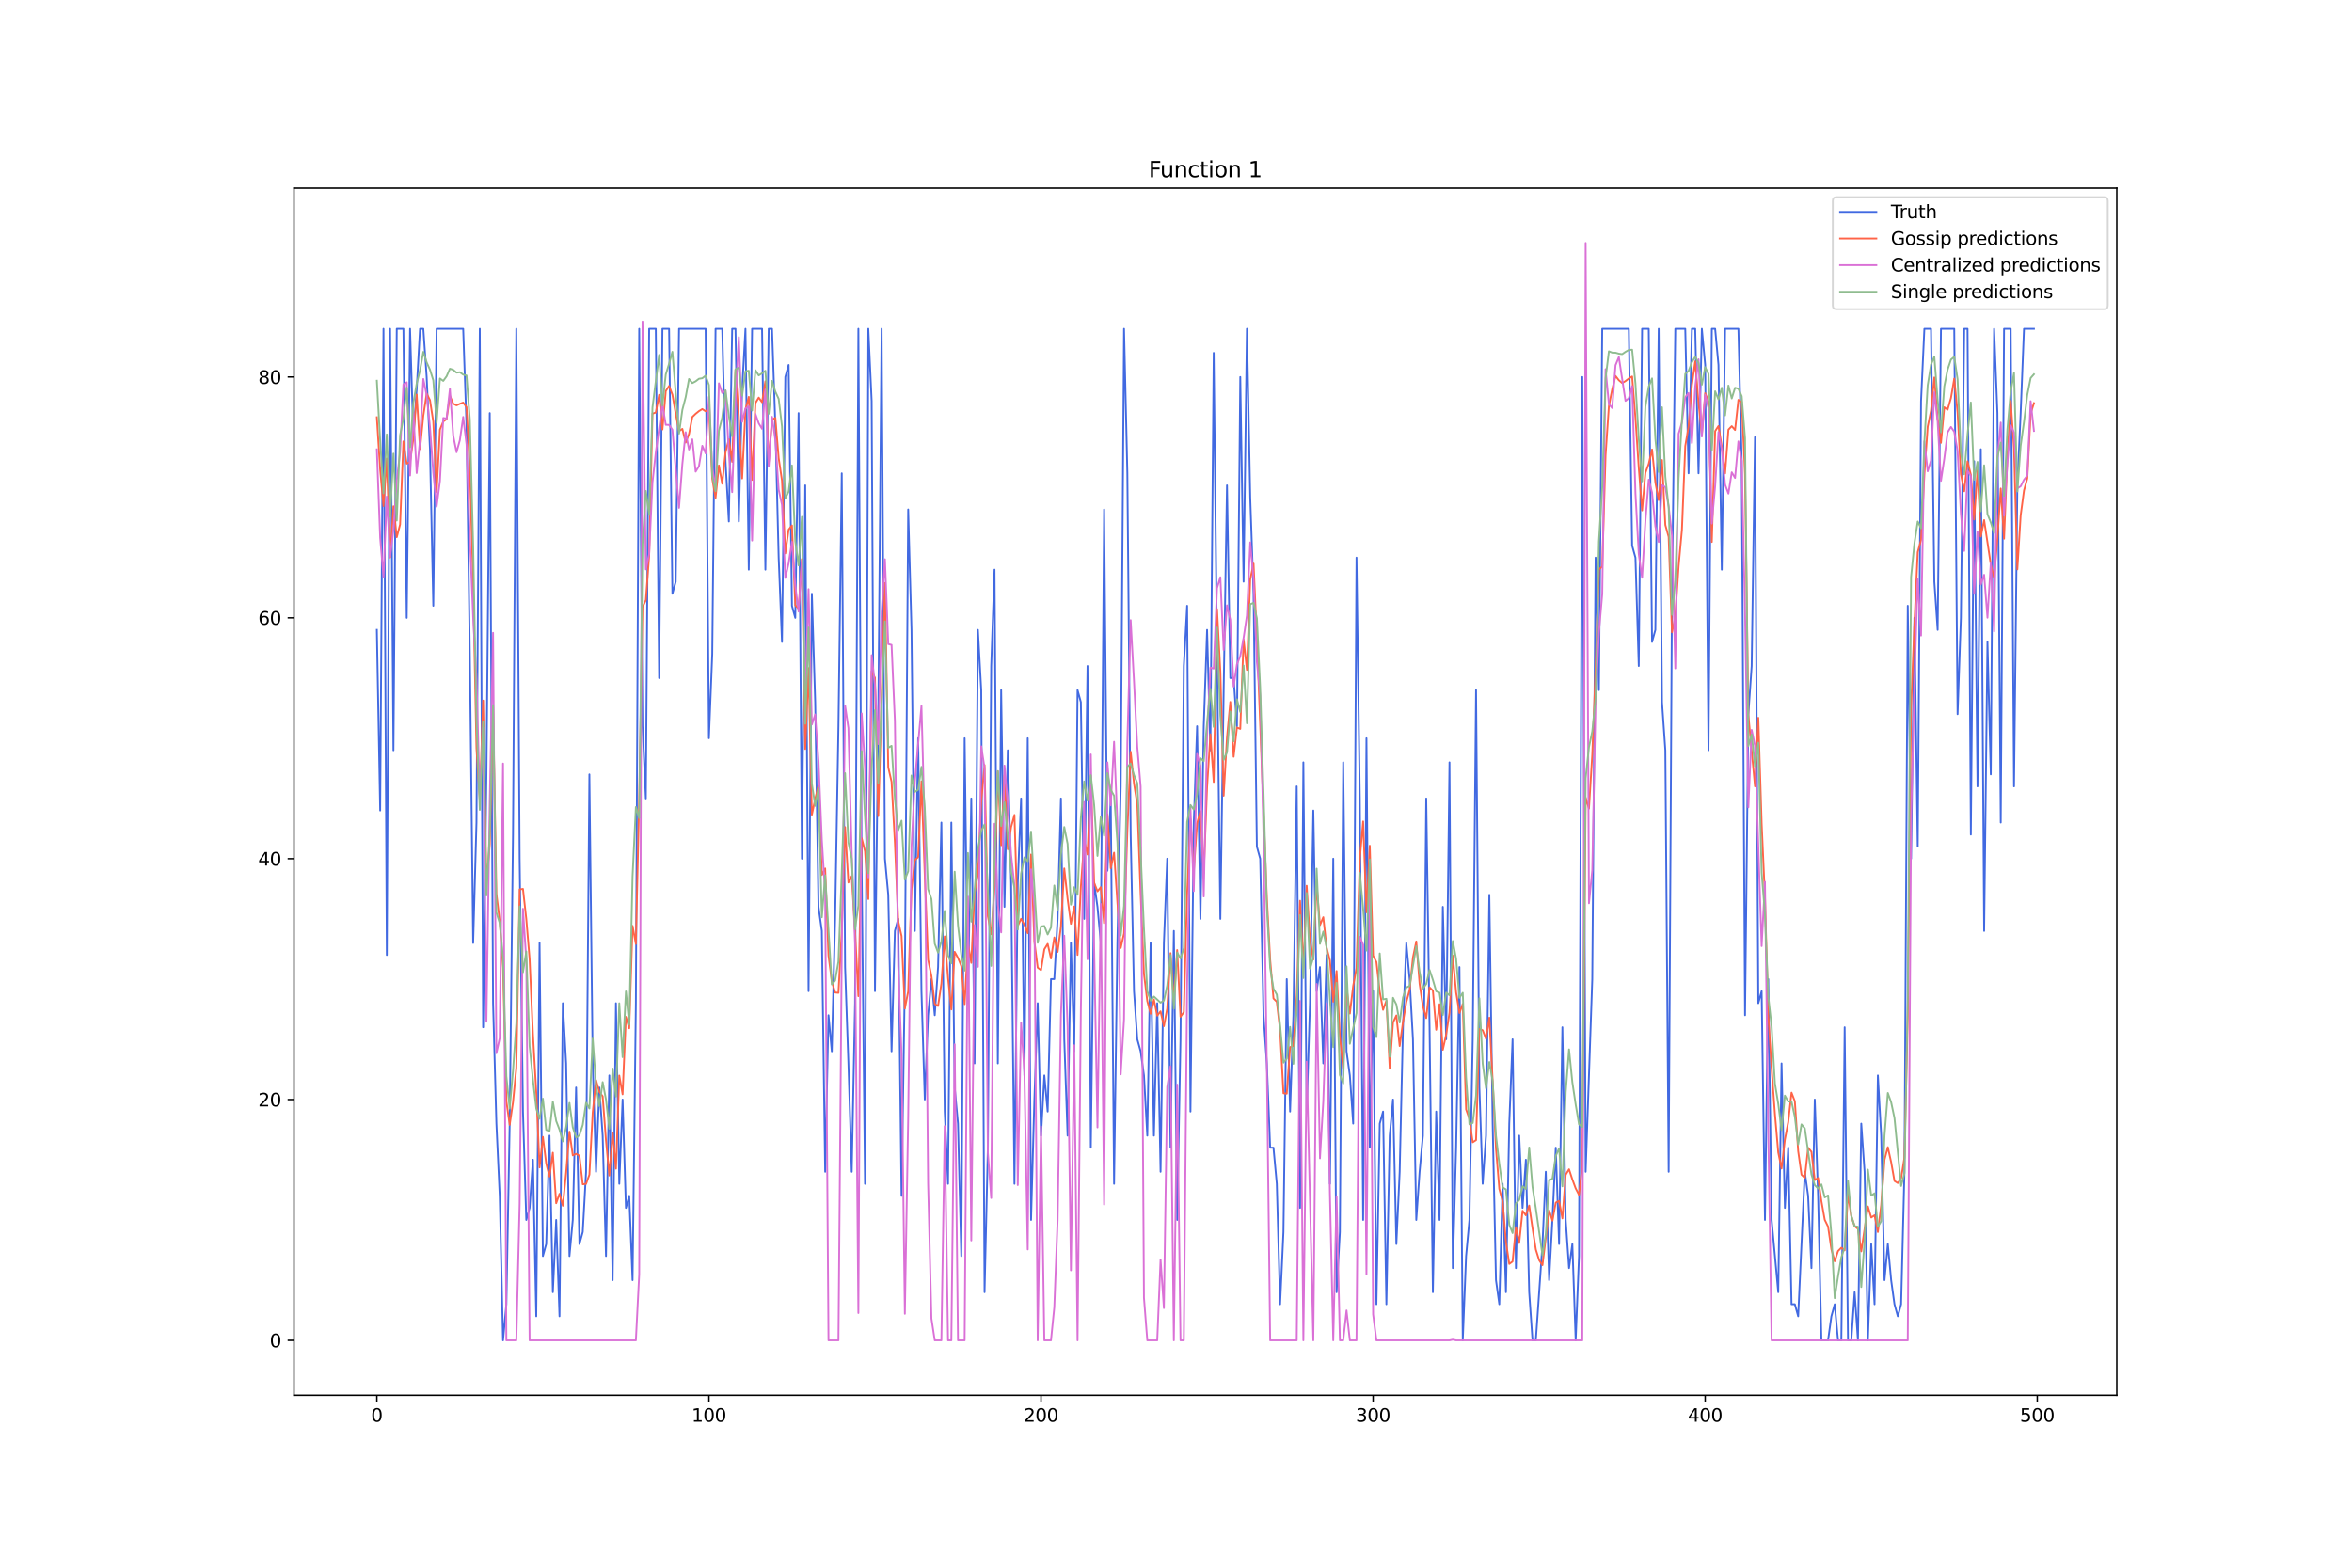 <?xml version="1.0" encoding="utf-8" standalone="no"?>
<!DOCTYPE svg PUBLIC "-//W3C//DTD SVG 1.1//EN"
  "http://www.w3.org/Graphics/SVG/1.1/DTD/svg11.dtd">
<svg xmlns:xlink="http://www.w3.org/1999/xlink" width="1296pt" height="864pt" viewBox="0 0 1296 864" xmlns="http://www.w3.org/2000/svg" version="1.1">
 <defs>
  <style type="text/css">*{stroke-linejoin: round; stroke-linecap: butt}</style>
 </defs>
 <g id="figure_1">
  <g id="patch_1">
   <path d="M 0 864 
L 1296 864 
L 1296 0 
L 0 0 
z
" style="fill: #ffffff"/>
  </g>
  <g id="axes_1">
   <g id="patch_2">
    <path d="M 162 768.96 
L 1166.4 768.96 
L 1166.4 103.68 
L 162 103.68 
z
" style="fill: #ffffff"/>
   </g>
   <g id="matplotlib.axis_1">
    <g id="xtick_1">
     <g id="line2d_1">
      <defs>
       <path id="mba3525b296" d="M 0 0 
L 0 3.5 
" style="stroke: #000000; stroke-width: 0.8"/>
      </defs>
      <g>
       <use xlink:href="#mba3525b296" x="207.655" y="768.96" style="stroke: #000000; stroke-width: 0.8"/>
      </g>
     </g>
     <g id="text_1">
      <!-- 0 -->
      <g transform="translate(204.473 783.558) scale(0.1 -0.1)">
       <defs>
        <path id="DejaVuSans-30" d="M 2034 4250 
Q 1547 4250 1301 3770 
Q 1056 3291 1056 2328 
Q 1056 1369 1301 889 
Q 1547 409 2034 409 
Q 2525 409 2770 889 
Q 3016 1369 3016 2328 
Q 3016 3291 2770 3770 
Q 2525 4250 2034 4250 
z
M 2034 4750 
Q 2819 4750 3233 4129 
Q 3647 3509 3647 2328 
Q 3647 1150 3233 529 
Q 2819 -91 2034 -91 
Q 1250 -91 836 529 
Q 422 1150 422 2328 
Q 422 3509 836 4129 
Q 1250 4750 2034 4750 
z
" transform="scale(0.016)"/>
       </defs>
       <use xlink:href="#DejaVuSans-30"/>
      </g>
     </g>
    </g>
    <g id="xtick_2">
     <g id="line2d_2">
      <g>
       <use xlink:href="#mba3525b296" x="390.639" y="768.96" style="stroke: #000000; stroke-width: 0.8"/>
      </g>
     </g>
     <g id="text_2">
      <!-- 100 -->
      <g transform="translate(381.095 783.558) scale(0.1 -0.1)">
       <defs>
        <path id="DejaVuSans-31" d="M 794 531 
L 1825 531 
L 1825 4091 
L 703 3866 
L 703 4441 
L 1819 4666 
L 2450 4666 
L 2450 531 
L 3481 531 
L 3481 0 
L 794 0 
L 794 531 
z
" transform="scale(0.016)"/>
       </defs>
       <use xlink:href="#DejaVuSans-31"/>
       <use xlink:href="#DejaVuSans-30" x="63.623"/>
       <use xlink:href="#DejaVuSans-30" x="127.246"/>
      </g>
     </g>
    </g>
    <g id="xtick_3">
     <g id="line2d_3">
      <g>
       <use xlink:href="#mba3525b296" x="573.623" y="768.96" style="stroke: #000000; stroke-width: 0.8"/>
      </g>
     </g>
     <g id="text_3">
      <!-- 200 -->
      <g transform="translate(564.079 783.558) scale(0.1 -0.1)">
       <defs>
        <path id="DejaVuSans-32" d="M 1228 531 
L 3431 531 
L 3431 0 
L 469 0 
L 469 531 
Q 828 903 1448 1529 
Q 2069 2156 2228 2338 
Q 2531 2678 2651 2914 
Q 2772 3150 2772 3378 
Q 2772 3750 2511 3984 
Q 2250 4219 1831 4219 
Q 1534 4219 1204 4116 
Q 875 4013 500 3803 
L 500 4441 
Q 881 4594 1212 4672 
Q 1544 4750 1819 4750 
Q 2544 4750 2975 4387 
Q 3406 4025 3406 3419 
Q 3406 3131 3298 2873 
Q 3191 2616 2906 2266 
Q 2828 2175 2409 1742 
Q 1991 1309 1228 531 
z
" transform="scale(0.016)"/>
       </defs>
       <use xlink:href="#DejaVuSans-32"/>
       <use xlink:href="#DejaVuSans-30" x="63.623"/>
       <use xlink:href="#DejaVuSans-30" x="127.246"/>
      </g>
     </g>
    </g>
    <g id="xtick_4">
     <g id="line2d_4">
      <g>
       <use xlink:href="#mba3525b296" x="756.607" y="768.96" style="stroke: #000000; stroke-width: 0.8"/>
      </g>
     </g>
     <g id="text_4">
      <!-- 300 -->
      <g transform="translate(747.063 783.558) scale(0.1 -0.1)">
       <defs>
        <path id="DejaVuSans-33" d="M 2597 2516 
Q 3050 2419 3304 2112 
Q 3559 1806 3559 1356 
Q 3559 666 3084 287 
Q 2609 -91 1734 -91 
Q 1441 -91 1130 -33 
Q 819 25 488 141 
L 488 750 
Q 750 597 1062 519 
Q 1375 441 1716 441 
Q 2309 441 2620 675 
Q 2931 909 2931 1356 
Q 2931 1769 2642 2001 
Q 2353 2234 1838 2234 
L 1294 2234 
L 1294 2753 
L 1863 2753 
Q 2328 2753 2575 2939 
Q 2822 3125 2822 3475 
Q 2822 3834 2567 4026 
Q 2313 4219 1838 4219 
Q 1578 4219 1281 4162 
Q 984 4106 628 3988 
L 628 4550 
Q 988 4650 1302 4700 
Q 1616 4750 1894 4750 
Q 2613 4750 3031 4423 
Q 3450 4097 3450 3541 
Q 3450 3153 3228 2886 
Q 3006 2619 2597 2516 
z
" transform="scale(0.016)"/>
       </defs>
       <use xlink:href="#DejaVuSans-33"/>
       <use xlink:href="#DejaVuSans-30" x="63.623"/>
       <use xlink:href="#DejaVuSans-30" x="127.246"/>
      </g>
     </g>
    </g>
    <g id="xtick_5">
     <g id="line2d_5">
      <g>
       <use xlink:href="#mba3525b296" x="939.591" y="768.96" style="stroke: #000000; stroke-width: 0.8"/>
      </g>
     </g>
     <g id="text_5">
      <!-- 400 -->
      <g transform="translate(930.047 783.558) scale(0.1 -0.1)">
       <defs>
        <path id="DejaVuSans-34" d="M 2419 4116 
L 825 1625 
L 2419 1625 
L 2419 4116 
z
M 2253 4666 
L 3047 4666 
L 3047 1625 
L 3713 1625 
L 3713 1100 
L 3047 1100 
L 3047 0 
L 2419 0 
L 2419 1100 
L 313 1100 
L 313 1709 
L 2253 4666 
z
" transform="scale(0.016)"/>
       </defs>
       <use xlink:href="#DejaVuSans-34"/>
       <use xlink:href="#DejaVuSans-30" x="63.623"/>
       <use xlink:href="#DejaVuSans-30" x="127.246"/>
      </g>
     </g>
    </g>
    <g id="xtick_6">
     <g id="line2d_6">
      <g>
       <use xlink:href="#mba3525b296" x="1122.575" y="768.96" style="stroke: #000000; stroke-width: 0.8"/>
      </g>
     </g>
     <g id="text_6">
      <!-- 500 -->
      <g transform="translate(1113.032 783.558) scale(0.1 -0.1)">
       <defs>
        <path id="DejaVuSans-35" d="M 691 4666 
L 3169 4666 
L 3169 4134 
L 1269 4134 
L 1269 2991 
Q 1406 3038 1543 3061 
Q 1681 3084 1819 3084 
Q 2600 3084 3056 2656 
Q 3513 2228 3513 1497 
Q 3513 744 3044 326 
Q 2575 -91 1722 -91 
Q 1428 -91 1123 -41 
Q 819 9 494 109 
L 494 744 
Q 775 591 1075 516 
Q 1375 441 1709 441 
Q 2250 441 2565 725 
Q 2881 1009 2881 1497 
Q 2881 1984 2565 2268 
Q 2250 2553 1709 2553 
Q 1456 2553 1204 2497 
Q 953 2441 691 2322 
L 691 4666 
z
" transform="scale(0.016)"/>
       </defs>
       <use xlink:href="#DejaVuSans-35"/>
       <use xlink:href="#DejaVuSans-30" x="63.623"/>
       <use xlink:href="#DejaVuSans-30" x="127.246"/>
      </g>
     </g>
    </g>
   </g>
   <g id="matplotlib.axis_2">
    <g id="ytick_1">
     <g id="line2d_7">
      <defs>
       <path id="m9b03141120" d="M 0 0 
L -3.5 0 
" style="stroke: #000000; stroke-width: 0.8"/>
      </defs>
      <g>
       <use xlink:href="#m9b03141120" x="162" y="738.72" style="stroke: #000000; stroke-width: 0.8"/>
      </g>
     </g>
     <g id="text_7">
      <!-- 0 -->
      <g transform="translate(148.637 742.519) scale(0.1 -0.1)">
       <use xlink:href="#DejaVuSans-30"/>
      </g>
     </g>
    </g>
    <g id="ytick_2">
     <g id="line2d_8">
      <g>
       <use xlink:href="#m9b03141120" x="162" y="605.982" style="stroke: #000000; stroke-width: 0.8"/>
      </g>
     </g>
     <g id="text_8">
      <!-- 20 -->
      <g transform="translate(142.275 609.781) scale(0.1 -0.1)">
       <use xlink:href="#DejaVuSans-32"/>
       <use xlink:href="#DejaVuSans-30" x="63.623"/>
      </g>
     </g>
    </g>
    <g id="ytick_3">
     <g id="line2d_9">
      <g>
       <use xlink:href="#m9b03141120" x="162" y="473.244" style="stroke: #000000; stroke-width: 0.8"/>
      </g>
     </g>
     <g id="text_9">
      <!-- 40 -->
      <g transform="translate(142.275 477.043) scale(0.1 -0.1)">
       <use xlink:href="#DejaVuSans-34"/>
       <use xlink:href="#DejaVuSans-30" x="63.623"/>
      </g>
     </g>
    </g>
    <g id="ytick_4">
     <g id="line2d_10">
      <g>
       <use xlink:href="#m9b03141120" x="162" y="340.506" style="stroke: #000000; stroke-width: 0.8"/>
      </g>
     </g>
     <g id="text_10">
      <!-- 60 -->
      <g transform="translate(142.275 344.305) scale(0.1 -0.1)">
       <defs>
        <path id="DejaVuSans-36" d="M 2113 2584 
Q 1688 2584 1439 2293 
Q 1191 2003 1191 1497 
Q 1191 994 1439 701 
Q 1688 409 2113 409 
Q 2538 409 2786 701 
Q 3034 994 3034 1497 
Q 3034 2003 2786 2293 
Q 2538 2584 2113 2584 
z
M 3366 4563 
L 3366 3988 
Q 3128 4100 2886 4159 
Q 2644 4219 2406 4219 
Q 1781 4219 1451 3797 
Q 1122 3375 1075 2522 
Q 1259 2794 1537 2939 
Q 1816 3084 2150 3084 
Q 2853 3084 3261 2657 
Q 3669 2231 3669 1497 
Q 3669 778 3244 343 
Q 2819 -91 2113 -91 
Q 1303 -91 875 529 
Q 447 1150 447 2328 
Q 447 3434 972 4092 
Q 1497 4750 2381 4750 
Q 2619 4750 2861 4703 
Q 3103 4656 3366 4563 
z
" transform="scale(0.016)"/>
       </defs>
       <use xlink:href="#DejaVuSans-36"/>
       <use xlink:href="#DejaVuSans-30" x="63.623"/>
      </g>
     </g>
    </g>
    <g id="ytick_5">
     <g id="line2d_11">
      <g>
       <use xlink:href="#m9b03141120" x="162" y="207.768" style="stroke: #000000; stroke-width: 0.8"/>
      </g>
     </g>
     <g id="text_11">
      <!-- 80 -->
      <g transform="translate(142.275 211.567) scale(0.1 -0.1)">
       <defs>
        <path id="DejaVuSans-38" d="M 2034 2216 
Q 1584 2216 1326 1975 
Q 1069 1734 1069 1313 
Q 1069 891 1326 650 
Q 1584 409 2034 409 
Q 2484 409 2743 651 
Q 3003 894 3003 1313 
Q 3003 1734 2745 1975 
Q 2488 2216 2034 2216 
z
M 1403 2484 
Q 997 2584 770 2862 
Q 544 3141 544 3541 
Q 544 4100 942 4425 
Q 1341 4750 2034 4750 
Q 2731 4750 3128 4425 
Q 3525 4100 3525 3541 
Q 3525 3141 3298 2862 
Q 3072 2584 2669 2484 
Q 3125 2378 3379 2068 
Q 3634 1759 3634 1313 
Q 3634 634 3220 271 
Q 2806 -91 2034 -91 
Q 1263 -91 848 271 
Q 434 634 434 1313 
Q 434 1759 690 2068 
Q 947 2378 1403 2484 
z
M 1172 3481 
Q 1172 3119 1398 2916 
Q 1625 2713 2034 2713 
Q 2441 2713 2670 2916 
Q 2900 3119 2900 3481 
Q 2900 3844 2670 4047 
Q 2441 4250 2034 4250 
Q 1625 4250 1398 4047 
Q 1172 3844 1172 3481 
z
" transform="scale(0.016)"/>
       </defs>
       <use xlink:href="#DejaVuSans-38"/>
       <use xlink:href="#DejaVuSans-30" x="63.623"/>
      </g>
     </g>
    </g>
   </g>
   <g id="line2d_12">
    <path d="M 207.655 347.143 
L 209.484 446.696 
L 211.314 181.22 
L 213.144 526.339 
L 214.974 181.22 
L 216.804 413.512 
L 218.634 181.22 
L 222.293 181.22 
L 224.123 340.506 
L 225.953 181.22 
L 227.783 240.952 
L 229.613 214.405 
L 231.442 181.22 
L 233.272 181.22 
L 235.102 207.768 
L 236.932 247.589 
L 238.762 333.869 
L 240.592 181.22 
L 255.23 181.22 
L 257.06 234.315 
L 258.89 360.416 
L 260.72 519.702 
L 262.55 453.333 
L 264.38 181.22 
L 266.209 566.16 
L 268.039 426.786 
L 269.869 227.678 
L 271.699 552.887 
L 273.529 619.256 
L 275.359 659.077 
L 277.189 738.72 
L 279.018 718.809 
L 280.848 619.256 
L 282.678 459.97 
L 284.508 181.22 
L 286.338 473.244 
L 288.168 612.619 
L 289.997 672.351 
L 291.827 665.714 
L 293.657 639.166 
L 295.487 725.446 
L 297.317 519.702 
L 299.147 692.262 
L 300.976 685.625 
L 302.806 625.893 
L 304.636 712.172 
L 306.466 672.351 
L 308.296 725.446 
L 310.126 552.887 
L 311.956 586.071 
L 313.785 692.262 
L 315.615 672.351 
L 317.445 599.345 
L 319.275 685.625 
L 321.105 678.988 
L 322.935 645.803 
L 324.764 426.786 
L 326.594 586.071 
L 328.424 645.803 
L 330.254 599.345 
L 332.084 625.893 
L 333.914 692.262 
L 335.743 592.708 
L 337.573 705.535 
L 339.403 552.887 
L 341.233 652.44 
L 343.063 605.982 
L 344.893 665.714 
L 346.723 659.077 
L 348.552 705.535 
L 350.382 552.887 
L 352.212 181.22 
L 354.042 400.238 
L 355.872 440.059 
L 357.702 181.22 
L 361.361 181.22 
L 363.191 373.69 
L 365.021 181.22 
L 368.681 181.22 
L 370.51 327.232 
L 372.34 320.595 
L 374.17 181.22 
L 388.809 181.22 
L 390.639 406.875 
L 392.469 360.416 
L 394.298 181.22 
L 397.958 181.22 
L 399.788 254.226 
L 401.618 287.411 
L 403.448 181.22 
L 405.277 181.22 
L 407.107 287.411 
L 408.937 214.405 
L 410.767 181.22 
L 412.597 313.958 
L 414.427 181.22 
L 419.916 181.22 
L 421.746 313.958 
L 423.576 181.22 
L 425.406 181.22 
L 427.236 234.315 
L 429.065 307.321 
L 430.895 353.78 
L 432.725 207.768 
L 434.555 201.131 
L 436.385 333.869 
L 438.215 340.506 
L 440.044 227.678 
L 441.874 473.244 
L 443.704 267.5 
L 445.534 546.25 
L 447.364 327.232 
L 449.194 386.964 
L 451.023 499.791 
L 452.853 513.065 
L 454.683 645.803 
L 456.513 559.524 
L 458.343 579.434 
L 460.173 506.428 
L 462.003 400.238 
L 463.832 260.863 
L 465.662 532.976 
L 467.492 586.071 
L 469.322 645.803 
L 471.152 552.887 
L 472.982 181.22 
L 474.811 479.881 
L 476.641 652.44 
L 478.471 181.22 
L 480.301 221.041 
L 482.131 546.25 
L 483.961 393.601 
L 485.79 181.22 
L 487.62 473.244 
L 489.45 493.155 
L 491.28 579.434 
L 493.11 513.065 
L 494.94 506.428 
L 496.77 659.077 
L 498.599 539.613 
L 500.429 280.774 
L 502.259 347.143 
L 504.089 513.065 
L 505.919 406.875 
L 507.749 546.25 
L 509.578 605.982 
L 511.408 559.524 
L 513.238 539.613 
L 515.068 559.524 
L 516.898 532.976 
L 518.728 453.333 
L 520.557 612.619 
L 522.387 652.44 
L 524.217 453.333 
L 526.047 599.345 
L 527.877 619.256 
L 529.707 692.262 
L 531.536 406.875 
L 533.366 552.887 
L 535.196 440.059 
L 537.026 586.071 
L 538.856 347.143 
L 540.686 380.327 
L 542.516 712.172 
L 544.345 632.53 
L 546.175 367.053 
L 548.005 313.958 
L 549.835 586.071 
L 551.665 380.327 
L 553.495 499.791 
L 555.324 413.512 
L 557.154 486.518 
L 558.984 652.44 
L 560.814 486.518 
L 562.644 440.059 
L 564.474 592.708 
L 566.303 406.875 
L 568.133 672.351 
L 569.963 605.982 
L 571.793 552.887 
L 573.623 625.893 
L 575.453 592.708 
L 577.283 612.619 
L 579.112 539.613 
L 580.942 539.613 
L 582.772 506.428 
L 584.602 440.059 
L 586.432 572.797 
L 588.262 625.893 
L 590.091 519.702 
L 591.921 579.434 
L 593.751 380.327 
L 595.581 386.964 
L 597.411 506.428 
L 599.241 367.053 
L 601.07 632.53 
L 602.9 486.518 
L 604.73 499.791 
L 606.56 519.702 
L 608.39 280.774 
L 610.22 479.881 
L 612.05 440.059 
L 613.879 652.44 
L 615.709 519.702 
L 617.539 433.422 
L 619.369 181.22 
L 621.199 260.863 
L 623.029 459.97 
L 624.858 546.25 
L 626.688 572.797 
L 628.518 579.434 
L 630.348 592.708 
L 632.178 625.893 
L 634.008 519.702 
L 635.837 625.893 
L 637.667 552.887 
L 639.497 645.803 
L 641.327 519.702 
L 643.157 473.244 
L 644.987 632.53 
L 646.817 513.065 
L 648.646 672.351 
L 650.476 572.797 
L 652.306 367.053 
L 654.136 333.869 
L 655.966 612.619 
L 657.796 453.333 
L 659.625 400.238 
L 661.455 506.428 
L 663.285 400.238 
L 665.115 347.143 
L 666.945 413.512 
L 668.775 194.494 
L 670.604 360.416 
L 672.434 506.428 
L 674.264 380.327 
L 676.094 267.5 
L 677.924 373.69 
L 679.754 373.69 
L 681.583 400.238 
L 683.413 207.768 
L 685.243 320.595 
L 687.073 181.22 
L 688.903 274.137 
L 690.733 327.232 
L 692.563 466.607 
L 694.392 473.244 
L 696.222 559.524 
L 698.052 586.071 
L 699.882 632.53 
L 701.712 632.53 
L 703.542 652.44 
L 705.371 718.809 
L 707.201 678.988 
L 709.031 539.613 
L 710.861 612.619 
L 712.691 559.524 
L 714.521 433.422 
L 716.35 665.714 
L 718.18 420.149 
L 720.01 612.619 
L 721.84 552.887 
L 723.67 446.696 
L 725.5 546.25 
L 727.33 532.976 
L 729.159 586.071 
L 730.989 526.339 
L 732.819 652.44 
L 734.649 473.244 
L 736.479 712.172 
L 738.309 678.988 
L 740.138 420.149 
L 741.968 579.434 
L 743.798 592.708 
L 745.628 619.256 
L 747.458 307.321 
L 749.288 440.059 
L 751.117 672.351 
L 752.947 406.875 
L 754.777 632.53 
L 756.607 546.25 
L 758.437 718.809 
L 760.267 619.256 
L 762.097 612.619 
L 763.926 718.809 
L 765.756 625.893 
L 767.586 605.982 
L 769.416 685.625 
L 771.246 645.803 
L 773.076 566.16 
L 774.905 519.702 
L 776.735 539.613 
L 778.565 572.797 
L 780.395 672.351 
L 782.225 645.803 
L 784.055 625.893 
L 785.884 440.059 
L 787.714 566.16 
L 789.544 712.172 
L 791.374 612.619 
L 793.204 672.351 
L 795.034 499.791 
L 796.864 572.797 
L 798.693 420.149 
L 800.523 698.899 
L 802.353 632.53 
L 804.183 532.976 
L 806.013 738.72 
L 807.843 692.262 
L 809.672 672.351 
L 811.502 572.797 
L 813.332 380.327 
L 815.162 599.345 
L 816.992 652.44 
L 818.822 625.893 
L 820.651 493.155 
L 822.481 619.256 
L 824.311 705.535 
L 826.141 718.809 
L 827.971 652.44 
L 829.801 712.172 
L 831.63 619.256 
L 833.46 572.797 
L 835.29 698.899 
L 837.12 625.893 
L 838.95 665.714 
L 840.78 639.166 
L 842.61 712.172 
L 844.439 738.72 
L 846.269 738.72 
L 849.929 685.625 
L 851.759 645.803 
L 853.589 705.535 
L 855.418 672.351 
L 857.248 632.53 
L 859.078 685.625 
L 860.908 566.16 
L 862.738 672.351 
L 864.568 698.899 
L 866.397 685.625 
L 868.227 738.72 
L 870.057 692.262 
L 871.887 207.768 
L 873.717 645.803 
L 877.377 539.613 
L 879.206 307.321 
L 881.036 380.327 
L 882.866 181.22 
L 897.505 181.22 
L 899.335 300.684 
L 901.164 307.321 
L 902.994 367.053 
L 904.824 181.22 
L 908.484 181.22 
L 910.314 353.78 
L 912.144 347.143 
L 913.973 181.22 
L 915.803 386.964 
L 917.633 413.512 
L 919.463 645.803 
L 921.293 327.232 
L 923.123 181.22 
L 928.612 181.22 
L 930.442 260.863 
L 932.272 181.22 
L 934.102 181.22 
L 935.931 260.863 
L 937.761 181.22 
L 939.591 201.131 
L 941.421 413.512 
L 943.251 181.22 
L 945.081 181.22 
L 946.911 201.131 
L 948.74 313.958 
L 950.57 181.22 
L 957.89 181.22 
L 959.719 254.226 
L 961.549 559.524 
L 963.379 393.601 
L 965.209 367.053 
L 967.039 240.952 
L 968.869 552.887 
L 970.698 546.25 
L 972.528 672.351 
L 974.358 539.613 
L 976.188 672.351 
L 979.848 712.172 
L 981.678 586.071 
L 983.507 665.714 
L 985.337 632.53 
L 987.167 718.809 
L 988.997 718.809 
L 990.827 725.446 
L 994.486 645.803 
L 996.316 659.077 
L 998.146 698.899 
L 999.976 605.982 
L 1001.806 659.077 
L 1003.636 738.72 
L 1007.295 738.72 
L 1009.125 725.446 
L 1010.955 718.809 
L 1012.785 738.72 
L 1014.615 738.72 
L 1016.444 566.16 
L 1018.274 738.72 
L 1020.104 738.72 
L 1021.934 712.172 
L 1023.764 738.72 
L 1025.594 619.256 
L 1027.424 645.803 
L 1029.253 738.72 
L 1031.083 685.625 
L 1032.913 718.809 
L 1034.743 592.708 
L 1036.573 625.893 
L 1038.403 705.535 
L 1040.232 685.625 
L 1042.062 705.535 
L 1043.892 718.809 
L 1045.722 725.446 
L 1047.552 718.809 
L 1049.382 645.803 
L 1051.211 333.869 
L 1053.041 473.244 
L 1054.871 340.506 
L 1056.701 466.607 
L 1058.531 221.041 
L 1060.361 181.22 
L 1064.02 181.22 
L 1065.85 320.595 
L 1067.68 347.143 
L 1069.51 181.22 
L 1076.829 181.22 
L 1078.659 393.601 
L 1080.489 340.506 
L 1082.319 181.22 
L 1084.149 181.22 
L 1085.978 459.97 
L 1087.808 254.226 
L 1089.638 433.422 
L 1091.468 247.589 
L 1093.298 513.065 
L 1095.128 353.78 
L 1096.958 426.786 
L 1098.787 181.22 
L 1100.617 227.678 
L 1102.447 453.333 
L 1104.277 181.22 
L 1107.937 181.22 
L 1109.766 433.422 
L 1111.596 267.5 
L 1113.426 227.678 
L 1115.256 181.22 
L 1120.745 181.22 
L 1120.745 181.22 
" clip-path="url(#p24078088f4)" style="fill: none; stroke: #4169e1; stroke-linecap: square"/>
   </g>
   <g id="line2d_13">
    <path d="M 207.655 229.94 
L 209.484 258.824 
L 211.314 278.899 
L 213.144 252.661 
L 214.974 307.172 
L 216.804 279.025 
L 218.634 296.026 
L 220.463 289.053 
L 222.293 243.278 
L 224.123 255.538 
L 225.953 254.552 
L 227.783 241.752 
L 229.613 217.442 
L 231.442 247.484 
L 233.272 229.124 
L 235.102 216.866 
L 236.932 220.535 
L 238.762 232.435 
L 240.592 271.311 
L 242.422 236.77 
L 244.251 232.335 
L 246.081 231.012 
L 247.911 218.106 
L 249.741 222.502 
L 251.571 223.411 
L 253.401 222.564 
L 255.23 221.866 
L 257.06 224.403 
L 258.89 257.457 
L 260.72 322.927 
L 262.55 412.493 
L 264.38 440.571 
L 266.209 386.098 
L 268.039 487.732 
L 269.869 465.21 
L 271.699 389.472 
L 273.529 492.484 
L 275.359 507.566 
L 277.189 533.213 
L 279.018 606.804 
L 280.848 619.944 
L 282.678 607.491 
L 284.508 588.647 
L 286.338 490.172 
L 288.168 489.901 
L 289.997 506.426 
L 291.827 528.471 
L 293.657 569.814 
L 295.487 601.79 
L 297.317 643.416 
L 299.147 626.575 
L 300.976 641.274 
L 302.806 648.438 
L 304.636 635.288 
L 306.466 663.137 
L 308.296 657.945 
L 310.126 664.513 
L 311.956 646.297 
L 313.785 623.699 
L 315.615 636.765 
L 317.445 635.902 
L 319.275 636.945 
L 321.105 652.71 
L 322.935 652.482 
L 324.764 647.393 
L 326.594 613.119 
L 328.424 595.34 
L 330.254 601.77 
L 332.084 604.175 
L 333.914 628.619 
L 335.743 647.859 
L 337.573 624.077 
L 339.403 644.106 
L 341.233 592.76 
L 343.063 603.109 
L 344.893 560.434 
L 346.723 566.71 
L 348.552 510.272 
L 350.382 520.242 
L 352.212 440.145 
L 354.042 334.629 
L 355.872 330.77 
L 357.702 306.179 
L 359.531 227.98 
L 361.361 227.358 
L 363.191 217.61 
L 365.021 236.696 
L 366.851 215.566 
L 368.681 212.703 
L 370.51 217.501 
L 372.34 227.901 
L 374.17 237.571 
L 376 236.378 
L 377.83 243.918 
L 379.66 239.206 
L 381.489 229.818 
L 383.319 228.057 
L 385.149 226.583 
L 386.979 225.456 
L 388.809 226.686 
L 390.639 225.124 
L 392.469 263.863 
L 394.298 274.425 
L 396.128 256.516 
L 397.958 266.585 
L 399.788 249.271 
L 401.618 242.081 
L 403.448 254.557 
L 405.277 203.739 
L 407.107 229.658 
L 408.937 263.68 
L 410.767 225.662 
L 412.597 218.732 
L 414.427 264.495 
L 416.256 222.179 
L 418.086 219.128 
L 419.916 221.707 
L 421.746 210.119 
L 423.576 254.679 
L 425.406 231.266 
L 427.236 230.302 
L 429.065 252.495 
L 430.895 264.826 
L 432.725 305.001 
L 434.555 291.882 
L 436.385 289.596 
L 438.215 333.581 
L 440.044 335.473 
L 441.874 308.129 
L 443.704 412.81 
L 445.534 368.179 
L 447.364 449.023 
L 449.194 440.269 
L 451.023 432.971 
L 452.853 482.238 
L 454.683 478.615 
L 456.513 526.653 
L 458.343 540.682 
L 460.173 547.006 
L 462.003 547.19 
L 463.832 513.226 
L 465.662 455.856 
L 467.492 486.397 
L 469.322 482.926 
L 471.152 512.988 
L 472.982 549.004 
L 474.811 461.956 
L 476.641 469.128 
L 478.471 495.502 
L 480.301 369.949 
L 482.131 373.545 
L 483.961 449.749 
L 487.62 321.287 
L 489.45 422.904 
L 491.28 430.884 
L 493.11 464.566 
L 494.94 507.76 
L 496.77 515.856 
L 498.599 555.825 
L 500.429 546.393 
L 502.259 490.058 
L 504.089 474.046 
L 505.919 472.35 
L 507.749 430.62 
L 509.578 482.61 
L 511.408 528.918 
L 513.238 537.874 
L 515.068 553.32 
L 516.898 554.414 
L 518.728 542.088 
L 520.557 516.1 
L 522.387 538.929 
L 524.217 556.337 
L 526.047 524.582 
L 527.877 527.956 
L 529.707 532.385 
L 531.536 553.424 
L 533.366 519.888 
L 535.196 530.651 
L 537.026 492.059 
L 538.856 481.855 
L 540.686 441.719 
L 542.516 421.637 
L 544.345 504.929 
L 546.175 514.896 
L 548.005 489.531 
L 549.835 425.017 
L 551.665 465.863 
L 553.495 427.319 
L 555.324 468.038 
L 557.154 455.759 
L 558.984 449.12 
L 560.814 510.265 
L 562.644 506.375 
L 564.474 509.738 
L 566.303 514.309 
L 568.133 470.914 
L 569.963 518.87 
L 571.793 533.31 
L 573.623 534.642 
L 575.453 523.183 
L 577.283 520.212 
L 579.112 528.27 
L 580.942 516.659 
L 582.772 524.645 
L 584.602 510.727 
L 586.432 478.616 
L 588.262 495.346 
L 590.091 509.144 
L 591.921 499.58 
L 593.751 526.292 
L 595.581 488.66 
L 597.411 463.51 
L 599.241 470.946 
L 601.07 427.722 
L 602.9 486.507 
L 604.73 491.251 
L 606.56 488.955 
L 608.39 508.806 
L 610.22 448.814 
L 612.05 478.521 
L 613.879 469.932 
L 615.709 497.352 
L 617.539 522.456 
L 619.369 514.454 
L 621.199 457.868 
L 623.029 414.293 
L 624.858 431.806 
L 626.688 443.325 
L 628.518 492.638 
L 630.348 536.714 
L 632.178 551.732 
L 634.008 558.726 
L 635.837 550.872 
L 637.667 559.763 
L 639.497 557.374 
L 641.327 565.556 
L 643.157 555.87 
L 644.987 525.314 
L 646.817 551.896 
L 648.646 523.612 
L 650.476 560.376 
L 652.306 557.853 
L 654.136 492.798 
L 655.966 451.45 
L 657.796 480.138 
L 659.625 453.769 
L 661.455 447.01 
L 663.285 481.316 
L 665.115 433.866 
L 666.945 404.667 
L 668.775 430.99 
L 670.604 335.684 
L 672.434 370.088 
L 674.264 438.547 
L 676.094 406.379 
L 677.924 386.872 
L 679.754 417.07 
L 681.583 400.964 
L 683.413 401.719 
L 685.243 352.427 
L 687.073 369.185 
L 688.903 319.323 
L 690.733 310.606 
L 692.563 351.756 
L 698.052 494.762 
L 699.882 528.918 
L 701.712 550.289 
L 703.542 552.125 
L 705.371 567.894 
L 707.201 602.545 
L 709.031 602.746 
L 710.861 577.102 
L 712.691 576.375 
L 714.521 548.635 
L 716.35 496.427 
L 718.18 533.414 
L 720.01 488.159 
L 721.84 518.011 
L 723.67 528.802 
L 725.5 487.661 
L 727.33 509.881 
L 729.159 505.503 
L 730.989 522.331 
L 732.819 529.277 
L 734.649 552.061 
L 736.479 535.166 
L 738.309 571.335 
L 740.138 588.735 
L 741.968 543.991 
L 743.798 558.609 
L 745.628 543.331 
L 747.458 533.597 
L 749.288 473.299 
L 751.117 452.716 
L 752.947 502.8 
L 754.777 466.095 
L 756.607 526.714 
L 758.437 530.228 
L 760.267 546.541 
L 762.097 556.537 
L 763.926 551.482 
L 765.756 588.847 
L 767.586 563.532 
L 769.416 559.642 
L 771.246 576.495 
L 773.076 563.245 
L 774.905 552.35 
L 776.735 545.602 
L 778.565 527.682 
L 780.395 518.854 
L 782.225 542.275 
L 784.055 554.5 
L 785.884 561.103 
L 787.714 544.158 
L 789.544 545.951 
L 791.374 567.556 
L 793.204 553.43 
L 795.034 578.58 
L 796.864 570.18 
L 798.693 558.095 
L 800.523 526.714 
L 802.353 546.993 
L 804.183 558.294 
L 806.013 553.302 
L 807.843 611.416 
L 809.672 616.605 
L 811.502 629.555 
L 813.332 628.355 
L 815.162 567.068 
L 816.992 567.81 
L 818.822 572.533 
L 820.651 560.839 
L 822.481 595.534 
L 824.311 633.046 
L 826.141 655.284 
L 827.971 662.109 
L 829.801 684.285 
L 831.63 696.587 
L 833.46 695.251 
L 835.29 676.375 
L 837.12 685.05 
L 838.95 667.288 
L 840.78 669.8 
L 842.61 664.408 
L 844.439 676.915 
L 846.269 688.654 
L 848.099 694.55 
L 849.929 697.26 
L 853.589 667.033 
L 855.418 672.736 
L 857.248 662.798 
L 859.078 661.848 
L 860.908 671.499 
L 862.738 647.439 
L 864.568 644.445 
L 866.397 650.011 
L 868.227 654.965 
L 870.057 658.514 
L 871.887 642.574 
L 873.717 439.583 
L 875.547 445.603 
L 877.377 415.846 
L 879.206 368.416 
L 881.036 313.917 
L 882.866 312.257 
L 884.696 250.973 
L 886.526 223.736 
L 888.356 214.55 
L 890.185 207.193 
L 892.015 209.566 
L 893.845 211.085 
L 895.675 210.026 
L 897.505 208.619 
L 899.335 207.504 
L 901.164 230.401 
L 902.994 257.886 
L 904.824 281.316 
L 906.654 260.61 
L 908.484 255.663 
L 910.314 247.721 
L 912.144 265.928 
L 913.973 275.621 
L 915.803 253.541 
L 917.633 289.328 
L 919.463 295.879 
L 921.293 348.472 
L 923.123 340.024 
L 924.952 312.021 
L 926.782 291.941 
L 928.612 245.847 
L 930.442 234.971 
L 932.272 212.192 
L 934.102 199.153 
L 935.931 222.202 
L 937.761 239.359 
L 939.591 216.719 
L 941.421 221.17 
L 943.251 298.687 
L 945.081 237.584 
L 946.911 234.79 
L 948.74 246.131 
L 950.57 260.922 
L 952.4 236.784 
L 954.23 234.869 
L 956.06 236.978 
L 957.89 220.372 
L 959.719 221.547 
L 961.549 261.432 
L 963.379 394.094 
L 967.039 433.388 
L 968.869 395.591 
L 970.698 453.719 
L 972.528 494.687 
L 974.358 559.288 
L 976.188 588.739 
L 978.018 613.935 
L 979.848 635.135 
L 981.678 644.012 
L 983.507 628.111 
L 985.337 618.545 
L 987.167 602.194 
L 988.997 606.945 
L 990.827 634.418 
L 992.657 647.407 
L 994.486 649.099 
L 996.316 632.582 
L 998.146 634.778 
L 999.976 650.393 
L 1001.806 649.207 
L 1003.636 662.033 
L 1005.465 672.264 
L 1007.295 676.035 
L 1009.125 688.54 
L 1010.955 695.146 
L 1012.785 689.501 
L 1014.615 687.657 
L 1016.444 689.113 
L 1018.274 658.043 
L 1020.104 670.25 
L 1021.934 675.774 
L 1023.764 677.281 
L 1025.594 689.672 
L 1029.253 664.921 
L 1031.083 671.007 
L 1032.913 669.77 
L 1034.743 679.008 
L 1036.573 664.246 
L 1038.403 639.122 
L 1040.232 632.236 
L 1042.062 640.524 
L 1043.892 650.872 
L 1045.722 652.023 
L 1047.552 649.408 
L 1049.382 638.005 
L 1051.211 560.108 
L 1053.041 389.73 
L 1054.871 343.87 
L 1056.701 304.318 
L 1058.531 297.602 
L 1060.361 261.584 
L 1062.191 235.159 
L 1064.02 226.38 
L 1065.85 208.028 
L 1067.68 230.681 
L 1069.51 244.057 
L 1071.34 224.465 
L 1073.17 225.797 
L 1074.999 219.416 
L 1076.829 208.695 
L 1078.659 227.328 
L 1080.489 261.407 
L 1082.319 270.764 
L 1084.149 254.217 
L 1085.978 261.621 
L 1087.808 286.323 
L 1089.638 258.96 
L 1091.468 295.673 
L 1093.298 286.648 
L 1096.958 311.133 
L 1098.787 318.392 
L 1100.617 296.922 
L 1102.447 269.232 
L 1104.277 296.891 
L 1106.107 251.677 
L 1107.937 220.98 
L 1109.766 247.274 
L 1111.596 313.792 
L 1113.426 284.011 
L 1115.256 270.323 
L 1117.086 263.665 
L 1118.916 228.025 
L 1120.745 222.175 
L 1120.745 222.175 
" clip-path="url(#p24078088f4)" style="fill: none; stroke: #ff6347; stroke-linecap: square"/>
   </g>
   <g id="line2d_14">
    <path d="M 207.655 247.643 
L 209.484 296.432 
L 211.314 318.017 
L 213.144 273.685 
L 214.974 306.91 
L 216.804 291.891 
L 218.634 264.705 
L 220.463 249.227 
L 222.293 211.903 
L 224.123 210.71 
L 225.953 262.068 
L 227.783 227.535 
L 229.613 260.714 
L 231.442 242.544 
L 233.272 208.87 
L 235.102 217.753 
L 236.932 235.308 
L 238.762 260.466 
L 240.592 279.214 
L 242.422 265.129 
L 244.251 230.364 
L 246.081 230.699 
L 247.911 214.298 
L 249.741 240.115 
L 251.571 249.242 
L 253.401 242.584 
L 255.23 229.784 
L 257.06 244.9 
L 258.89 296.055 
L 260.72 340.214 
L 262.55 374.02 
L 264.38 439.445 
L 266.209 401.018 
L 268.039 563.086 
L 269.869 441.474 
L 271.699 348.768 
L 273.529 580.443 
L 275.359 572.152 
L 277.189 420.805 
L 279.018 738.72 
L 284.508 738.72 
L 286.338 663.346 
L 288.168 500.837 
L 289.997 529.069 
L 291.827 738.72 
L 350.382 738.72 
L 352.212 702.311 
L 354.042 177.236 
L 355.872 313.815 
L 357.702 305.385 
L 359.531 265.893 
L 361.361 249.38 
L 365.021 222.747 
L 366.851 234.124 
L 368.681 234.164 
L 370.51 236.831 
L 374.17 279.887 
L 376 255.719 
L 377.83 238.197 
L 379.66 247.771 
L 381.489 242.143 
L 383.319 259.938 
L 385.149 256.898 
L 386.979 245.69 
L 388.809 249.892 
L 390.639 218.711 
L 392.469 257.574 
L 394.298 268.821 
L 396.128 211.245 
L 397.958 216.559 
L 399.788 215.314 
L 401.618 249.966 
L 403.448 271.236 
L 405.277 220.113 
L 407.107 185.813 
L 408.937 232.501 
L 410.767 225.103 
L 412.597 223.986 
L 414.427 297.909 
L 416.256 228.147 
L 418.086 233.319 
L 419.916 236.33 
L 421.746 214.676 
L 423.576 257.117 
L 425.406 229.729 
L 427.236 242.516 
L 429.065 269.87 
L 430.895 278.218 
L 432.725 318.519 
L 434.555 310.482 
L 436.385 298.605 
L 438.215 322.847 
L 440.044 337.064 
L 441.874 308.933 
L 443.704 383.233 
L 445.534 324.692 
L 447.364 399.279 
L 449.194 393.743 
L 451.023 419.371 
L 452.853 462.856 
L 454.683 492.44 
L 456.513 738.72 
L 462.003 738.72 
L 463.832 524.011 
L 465.662 388.796 
L 467.492 401.232 
L 469.322 469.958 
L 471.152 520.312 
L 472.982 723.646 
L 474.811 393.193 
L 476.641 422.93 
L 478.471 483.583 
L 480.301 361.076 
L 482.131 377.617 
L 483.961 410.042 
L 485.79 337.127 
L 487.62 308.209 
L 489.45 354.962 
L 491.28 355.398 
L 493.11 397.33 
L 494.94 532.225 
L 496.77 580.921 
L 498.599 724.073 
L 500.429 616.076 
L 502.259 466.717 
L 504.089 430.976 
L 507.749 389.035 
L 509.578 457.392 
L 511.408 652.381 
L 513.238 726.684 
L 515.068 738.72 
L 518.728 738.72 
L 520.557 620.676 
L 522.387 738.72 
L 524.217 738.72 
L 526.047 575.578 
L 527.877 738.72 
L 531.536 738.72 
L 533.366 494.13 
L 535.196 683.664 
L 537.026 509.788 
L 538.856 532.834 
L 540.686 411.301 
L 542.516 423.28 
L 544.345 635.486 
L 546.175 660.271 
L 548.005 453.975 
L 549.835 498.413 
L 551.665 513.87 
L 553.495 421.943 
L 555.324 442.908 
L 557.154 471.173 
L 558.984 487.924 
L 560.814 653.14 
L 562.644 563.517 
L 564.474 591.184 
L 566.303 688.609 
L 568.133 479.105 
L 569.963 499.342 
L 571.793 738.72 
L 573.623 620.793 
L 575.453 738.72 
L 579.112 738.72 
L 580.942 720.468 
L 582.772 672.467 
L 584.602 559.144 
L 586.432 515.695 
L 588.262 565.996 
L 590.091 700.111 
L 591.921 576.062 
L 593.751 738.72 
L 595.581 556.336 
L 597.411 441.971 
L 599.241 528.676 
L 601.07 415.8 
L 602.9 522.571 
L 604.73 621.363 
L 606.56 498.2 
L 608.39 663.881 
L 610.22 420.191 
L 612.05 443.833 
L 613.879 408.816 
L 615.709 453.522 
L 617.539 592.105 
L 619.369 561.816 
L 621.199 409.044 
L 623.029 341.79 
L 624.858 375.483 
L 626.688 411.736 
L 628.518 433.465 
L 630.348 715.303 
L 632.178 738.72 
L 637.667 738.72 
L 639.497 694.097 
L 641.327 720.932 
L 643.157 599.042 
L 644.987 587.65 
L 646.817 738.72 
L 648.646 597.763 
L 650.476 738.72 
L 652.306 738.72 
L 654.136 543.113 
L 655.966 445.01 
L 657.796 491.116 
L 659.625 415.488 
L 661.455 421.913 
L 663.285 494.078 
L 665.115 405.343 
L 666.945 367.924 
L 668.775 368.481 
L 670.604 324.132 
L 672.434 318.135 
L 674.264 358.221 
L 676.094 333.625 
L 677.924 341.487 
L 679.754 378.398 
L 681.583 366.099 
L 683.413 361.658 
L 685.243 351.541 
L 687.073 339.244 
L 688.903 298.91 
L 690.733 319.047 
L 692.563 364.797 
L 694.392 383.496 
L 696.222 460.196 
L 698.052 586.916 
L 699.882 738.72 
L 714.521 738.72 
L 716.35 551.618 
L 718.18 738.72 
L 720.01 585.091 
L 723.67 738.72 
L 725.5 542.312 
L 727.33 638.397 
L 729.159 606.978 
L 730.989 552.978 
L 732.819 658.033 
L 734.649 738.72 
L 736.479 659.266 
L 738.309 738.72 
L 740.138 738.72 
L 741.968 722.225 
L 743.798 738.72 
L 747.458 738.72 
L 749.288 516.297 
L 751.117 520.656 
L 752.947 702.366 
L 754.777 484.648 
L 756.607 724.366 
L 758.437 738.72 
L 798.693 738.72 
L 800.523 738.327 
L 802.353 738.72 
L 871.887 738.72 
L 873.717 133.92 
L 875.547 497.829 
L 877.377 479.568 
L 879.206 386.938 
L 881.036 348.707 
L 882.866 327.423 
L 884.696 203.462 
L 886.526 222.736 
L 888.356 224.883 
L 890.185 201.271 
L 892.015 196.799 
L 895.675 220.94 
L 897.505 219.47 
L 899.335 212.785 
L 901.164 271.887 
L 902.994 305.373 
L 904.824 318.413 
L 906.654 287.292 
L 908.484 264.352 
L 910.314 271.474 
L 912.144 290.132 
L 913.973 298.717 
L 915.803 267.35 
L 917.633 268.493 
L 919.463 279.207 
L 921.293 295.141 
L 923.123 368.354 
L 924.952 239.033 
L 926.782 232.839 
L 928.612 218.88 
L 930.442 216.599 
L 932.272 244.16 
L 934.102 213.106 
L 935.931 198.026 
L 937.761 240.603 
L 939.591 217.557 
L 941.421 224.876 
L 943.251 288.534 
L 945.081 267.871 
L 946.911 238.106 
L 948.74 247.762 
L 950.57 267.103 
L 952.4 272.035 
L 954.23 260.3 
L 956.06 263.411 
L 957.89 243.259 
L 959.719 254.062 
L 961.549 337.201 
L 963.379 444.931 
L 965.209 402.289 
L 967.039 410.948 
L 970.698 521.414 
L 972.528 486.026 
L 974.358 624.029 
L 976.188 738.72 
L 1051.211 738.72 
L 1053.041 451.166 
L 1054.871 377.63 
L 1056.701 319.041 
L 1058.531 350.273 
L 1060.361 243.173 
L 1062.191 259.75 
L 1064.02 253.759 
L 1065.85 216.17 
L 1067.68 232.464 
L 1069.51 265.013 
L 1071.34 252.766 
L 1073.17 238.258 
L 1074.999 235.304 
L 1076.829 237.927 
L 1078.659 248.521 
L 1080.489 283.023 
L 1082.319 303.635 
L 1084.149 259.44 
L 1085.978 262.346 
L 1087.808 327.259 
L 1089.638 292.86 
L 1091.468 322.093 
L 1093.298 316.794 
L 1095.128 340.433 
L 1096.958 309.977 
L 1098.787 348.002 
L 1100.617 252.83 
L 1102.447 232.883 
L 1104.277 284.112 
L 1106.107 255.181 
L 1107.937 234.464 
L 1109.766 238.337 
L 1111.596 269.143 
L 1113.426 268.015 
L 1115.256 264.413 
L 1117.086 262.097 
L 1118.916 221.106 
L 1120.745 237.508 
L 1120.745 237.508 
" clip-path="url(#p24078088f4)" style="fill: none; stroke: #da70d6; stroke-linecap: square"/>
   </g>
   <g id="line2d_15">
    <path d="M 207.655 209.834 
L 209.484 242.719 
L 211.314 271.892 
L 213.144 239.408 
L 214.974 284.731 
L 216.804 250.014 
L 218.634 286.897 
L 220.463 239.891 
L 222.293 230.439 
L 224.123 213.614 
L 225.953 246.558 
L 227.783 221.976 
L 229.613 211.377 
L 231.442 204.097 
L 233.272 193.905 
L 235.102 199.678 
L 236.932 203.764 
L 238.762 209.59 
L 240.592 233.053 
L 242.422 208.606 
L 244.251 209.923 
L 246.081 207.402 
L 247.911 203.211 
L 249.741 203.823 
L 251.571 205.398 
L 253.401 205.15 
L 255.23 206.476 
L 257.06 206.968 
L 258.89 231.172 
L 260.72 300.546 
L 262.55 397.006 
L 264.38 446.36 
L 266.209 397.588 
L 268.039 493.521 
L 269.869 459.283 
L 271.699 388.576 
L 273.529 502.913 
L 275.359 508.742 
L 277.189 527.882 
L 279.018 593.142 
L 280.848 610.932 
L 282.678 590.137 
L 284.508 564.029 
L 286.338 499.519 
L 288.168 535.84 
L 289.997 524.394 
L 291.827 576.528 
L 293.657 594.997 
L 295.487 610.841 
L 297.317 616.577 
L 299.147 605.481 
L 300.976 622.739 
L 302.806 623.403 
L 304.636 607.113 
L 306.466 617.807 
L 308.296 622.606 
L 310.126 629.055 
L 311.956 621.207 
L 313.785 607.832 
L 315.615 621.29 
L 317.445 626.942 
L 319.275 625.704 
L 321.105 620.003 
L 322.935 607.717 
L 324.764 610.929 
L 326.594 572.369 
L 328.424 598.066 
L 330.254 609.625 
L 332.084 596.37 
L 333.914 605.964 
L 335.743 622.12 
L 337.573 588.922 
L 339.403 604.35 
L 341.233 552.921 
L 343.063 582.624 
L 344.893 546.383 
L 346.723 564.658 
L 348.552 483.043 
L 350.382 444.776 
L 352.212 450.902 
L 354.042 299.727 
L 355.872 270.573 
L 357.702 283.78 
L 359.531 224.565 
L 363.191 195.63 
L 365.021 223.451 
L 366.851 206.426 
L 368.681 200.428 
L 370.51 193.897 
L 374.17 238.986 
L 376 225.916 
L 377.83 218.872 
L 379.66 208.879 
L 381.489 211.132 
L 383.319 210.156 
L 385.149 208.748 
L 386.979 208.467 
L 388.809 207.052 
L 390.639 212.151 
L 392.469 262.487 
L 394.298 270.691 
L 396.128 237.374 
L 397.958 230.107 
L 399.788 215.111 
L 401.618 229.175 
L 403.448 240.465 
L 405.277 203.591 
L 407.107 202.6 
L 408.937 218.078 
L 410.767 204.669 
L 412.597 204.324 
L 414.427 226.244 
L 416.256 204.016 
L 418.086 206.905 
L 419.916 205.729 
L 421.746 204.344 
L 423.576 228.054 
L 425.406 209.888 
L 427.236 215.851 
L 429.065 219.802 
L 430.895 234.986 
L 432.725 274.694 
L 434.555 270.92 
L 436.385 256.505 
L 438.215 298.321 
L 440.044 311.595 
L 441.874 284.846 
L 443.704 398.853 
L 445.534 345.827 
L 447.364 431.987 
L 449.194 444.144 
L 451.023 434.357 
L 452.853 505.535 
L 454.683 482.435 
L 458.343 542.55 
L 460.173 540.449 
L 462.003 529.984 
L 463.832 480.609 
L 465.662 426.131 
L 467.492 464.318 
L 469.322 473.201 
L 471.152 512.165 
L 472.982 499.089 
L 474.811 413.959 
L 476.641 450.284 
L 478.471 481.276 
L 480.301 423.011 
L 482.131 391.414 
L 483.961 431.823 
L 487.62 342.468 
L 489.45 412.098 
L 491.28 411.052 
L 493.11 440.188 
L 494.94 457.567 
L 496.77 452.299 
L 498.599 484.815 
L 500.429 480.147 
L 502.259 427.389 
L 504.089 436.458 
L 505.919 435.248 
L 507.749 422.632 
L 509.578 445.224 
L 511.408 490.043 
L 513.238 495.504 
L 515.068 520.1 
L 516.898 525.002 
L 518.728 518.876 
L 520.557 502.026 
L 522.387 526.474 
L 524.217 530.915 
L 526.047 480.409 
L 527.877 509.946 
L 529.707 526.3 
L 531.536 534.9 
L 533.366 470.092 
L 535.196 507.968 
L 537.026 490.519 
L 538.856 468.078 
L 540.686 457.889 
L 542.516 454.382 
L 544.345 491.054 
L 546.175 532.328 
L 548.005 474.45 
L 549.835 424.988 
L 551.665 455.28 
L 553.495 442.063 
L 555.324 459.886 
L 557.154 480.757 
L 558.984 489.25 
L 560.814 512.261 
L 562.644 481.422 
L 564.474 472.501 
L 566.303 474.69 
L 568.133 458.305 
L 571.793 519.59 
L 573.623 510.592 
L 575.453 510.318 
L 577.283 515.011 
L 579.112 511.177 
L 580.942 488.008 
L 582.772 501.437 
L 584.602 470.97 
L 586.432 455.8 
L 588.262 465.052 
L 590.091 498.56 
L 591.921 488.968 
L 593.751 493.145 
L 595.581 450.844 
L 597.411 430.661 
L 599.241 441.194 
L 601.07 427.201 
L 602.9 443.573 
L 604.73 471.706 
L 606.56 449.885 
L 608.39 460.598 
L 610.22 426.088 
L 612.05 435.217 
L 613.879 438.572 
L 615.709 464.161 
L 617.539 515.615 
L 619.369 499.304 
L 621.199 422.633 
L 623.029 420.775 
L 624.858 427.126 
L 626.688 431.566 
L 628.518 469.755 
L 630.348 511.837 
L 632.178 546.323 
L 634.008 551.513 
L 635.837 549.214 
L 639.497 552.589 
L 641.327 551.437 
L 643.157 543.213 
L 644.987 526.343 
L 646.817 555.927 
L 648.646 524.931 
L 650.476 528.264 
L 652.306 522.592 
L 654.136 452.936 
L 655.966 443.636 
L 657.796 446.16 
L 659.625 437.695 
L 661.455 417.854 
L 663.285 419.526 
L 665.115 398.489 
L 666.945 379.596 
L 668.775 400.603 
L 670.604 345.843 
L 672.434 394.545 
L 674.264 418.807 
L 676.094 414.543 
L 677.924 392.18 
L 679.754 408.568 
L 681.583 385.39 
L 683.413 392.379 
L 685.243 366.81 
L 687.073 398.619 
L 688.903 333.004 
L 690.733 332.268 
L 692.563 340.768 
L 694.392 379.032 
L 696.222 436.447 
L 698.052 499.603 
L 699.882 533.401 
L 701.712 544.903 
L 703.542 548.124 
L 705.371 564.997 
L 707.201 585.654 
L 709.031 583.484 
L 710.861 565.956 
L 712.691 586.307 
L 714.521 557.086 
L 716.35 504.3 
L 718.18 539.04 
L 720.01 492.122 
L 721.84 533.781 
L 723.67 527.858 
L 725.5 478.735 
L 727.33 520.178 
L 729.159 513.397 
L 730.989 522.056 
L 732.819 550.466 
L 734.649 577.106 
L 736.479 541.685 
L 738.309 592.449 
L 740.138 597.142 
L 741.968 532.589 
L 743.798 575.241 
L 747.458 558.344 
L 749.288 481.113 
L 751.117 500.803 
L 752.947 523.897 
L 754.777 473.633 
L 756.607 566.058 
L 758.437 571.628 
L 760.267 525.46 
L 762.097 550.774 
L 763.926 550.463 
L 765.756 582.347 
L 767.586 549.911 
L 769.416 553.578 
L 771.246 563.532 
L 773.076 549.748 
L 774.905 544.228 
L 776.735 543.412 
L 780.395 521.469 
L 782.225 535.715 
L 784.055 544.856 
L 785.884 542.333 
L 787.714 534.575 
L 789.544 540.031 
L 791.374 546.337 
L 793.204 547.119 
L 795.034 559.427 
L 796.864 547.061 
L 798.693 548.523 
L 800.523 518.631 
L 802.353 528.452 
L 804.183 549.942 
L 806.013 547.168 
L 807.843 593.731 
L 809.672 619.59 
L 811.502 618.901 
L 813.332 603.838 
L 815.162 550.176 
L 816.992 586.27 
L 818.822 599.805 
L 820.651 585.306 
L 822.481 595.764 
L 824.311 626.02 
L 826.141 641.48 
L 827.971 654.418 
L 829.801 655.522 
L 831.63 674.988 
L 833.46 679.57 
L 835.29 663.302 
L 837.12 661.319 
L 838.95 653.808 
L 840.78 655.287 
L 842.61 632.424 
L 844.439 654.226 
L 846.269 666.002 
L 849.929 691.854 
L 851.759 680.008 
L 853.589 650.573 
L 855.418 649.589 
L 857.248 637.11 
L 859.078 632.907 
L 860.908 653.844 
L 862.738 602.057 
L 864.568 578.325 
L 866.397 596.453 
L 868.227 608.713 
L 870.057 619.604 
L 871.887 621.165 
L 873.717 428.91 
L 875.547 411.796 
L 877.377 403.067 
L 879.206 384.643 
L 881.036 298.571 
L 882.866 268.293 
L 884.696 208.527 
L 886.526 193.621 
L 888.356 194.345 
L 890.185 194.387 
L 892.015 194.919 
L 893.845 195.183 
L 895.675 193.901 
L 897.505 192.877 
L 899.335 192.734 
L 901.164 211.451 
L 902.994 241.742 
L 904.824 265.312 
L 906.654 224.187 
L 908.484 213.043 
L 910.314 208.559 
L 912.144 241.772 
L 913.973 260.133 
L 915.803 224.486 
L 917.633 262.742 
L 919.463 279.518 
L 921.293 338.836 
L 923.123 320.018 
L 924.952 263.543 
L 926.782 231.515 
L 928.612 206.004 
L 930.442 204.479 
L 932.272 199.625 
L 934.102 196.681 
L 935.931 199.991 
L 937.761 212.026 
L 939.591 202.361 
L 941.421 206.056 
L 943.251 248.391 
L 945.081 215.659 
L 946.911 220.127 
L 948.74 213.7 
L 950.57 228.929 
L 952.4 212.493 
L 954.23 219.589 
L 956.06 213.712 
L 957.89 214.253 
L 959.719 218.324 
L 961.549 241.478 
L 963.379 411.17 
L 965.209 404.808 
L 967.039 422.236 
L 968.869 409.404 
L 970.698 480.987 
L 972.528 503.68 
L 974.358 549.224 
L 976.188 565.577 
L 978.018 597.088 
L 979.848 608.284 
L 981.678 622.813 
L 983.507 603.817 
L 985.337 607.054 
L 987.167 607.089 
L 988.997 615.537 
L 990.827 630.757 
L 992.657 619.679 
L 994.486 621.881 
L 998.146 647.274 
L 999.976 653.179 
L 1001.806 655.048 
L 1003.636 652.762 
L 1005.465 659.929 
L 1007.295 658.824 
L 1009.125 680.125 
L 1010.955 715.449 
L 1012.785 703.476 
L 1014.615 692.934 
L 1016.444 687.469 
L 1018.274 650.659 
L 1020.104 669.97 
L 1021.934 675.781 
L 1023.764 676.071 
L 1025.594 709.31 
L 1027.424 683.496 
L 1029.253 644.63 
L 1031.083 658.919 
L 1032.913 657.664 
L 1034.743 676.121 
L 1036.573 673.001 
L 1038.403 625.884 
L 1040.232 602.368 
L 1042.062 607.518 
L 1043.892 616.184 
L 1047.552 653.644 
L 1049.382 646.592 
L 1051.211 549.631 
L 1053.041 317.998 
L 1054.871 299.563 
L 1056.701 287.42 
L 1058.531 291.18 
L 1060.361 243.518 
L 1062.191 212.325 
L 1064.02 200.978 
L 1065.85 196.536 
L 1067.68 220.384 
L 1069.51 238.168 
L 1071.34 212.919 
L 1073.17 203.733 
L 1074.999 198.219 
L 1076.829 196.646 
L 1078.659 209.002 
L 1080.489 249.433 
L 1082.319 261.423 
L 1084.149 239.464 
L 1085.978 221.805 
L 1087.808 264.402 
L 1089.638 254.562 
L 1091.468 281.803 
L 1093.298 256.423 
L 1095.128 283.36 
L 1096.958 287.934 
L 1098.787 293.779 
L 1100.617 252.082 
L 1102.447 243.921 
L 1104.277 273.326 
L 1106.107 236.659 
L 1107.937 215.89 
L 1109.766 205.499 
L 1111.596 270.853 
L 1113.426 245.695 
L 1115.256 232.551 
L 1117.086 217.588 
L 1118.916 208.353 
L 1120.745 206.272 
L 1120.745 206.272 
" clip-path="url(#p24078088f4)" style="fill: none; stroke: #8fbc8f; stroke-linecap: square"/>
   </g>
   <g id="patch_3">
    <path d="M 162 768.96 
L 162 103.68 
" style="fill: none; stroke: #000000; stroke-width: 0.8; stroke-linejoin: miter; stroke-linecap: square"/>
   </g>
   <g id="patch_4">
    <path d="M 1166.4 768.96 
L 1166.4 103.68 
" style="fill: none; stroke: #000000; stroke-width: 0.8; stroke-linejoin: miter; stroke-linecap: square"/>
   </g>
   <g id="patch_5">
    <path d="M 162 768.96 
L 1166.4 768.96 
" style="fill: none; stroke: #000000; stroke-width: 0.8; stroke-linejoin: miter; stroke-linecap: square"/>
   </g>
   <g id="patch_6">
    <path d="M 162 103.68 
L 1166.4 103.68 
" style="fill: none; stroke: #000000; stroke-width: 0.8; stroke-linejoin: miter; stroke-linecap: square"/>
   </g>
   <g id="text_12">
    <!-- Function 1 -->
    <g transform="translate(632.958 97.68) scale(0.12 -0.12)">
     <defs>
      <path id="DejaVuSans-46" d="M 628 4666 
L 3309 4666 
L 3309 4134 
L 1259 4134 
L 1259 2759 
L 3109 2759 
L 3109 2228 
L 1259 2228 
L 1259 0 
L 628 0 
L 628 4666 
z
" transform="scale(0.016)"/>
      <path id="DejaVuSans-75" d="M 544 1381 
L 544 3500 
L 1119 3500 
L 1119 1403 
Q 1119 906 1312 657 
Q 1506 409 1894 409 
Q 2359 409 2629 706 
Q 2900 1003 2900 1516 
L 2900 3500 
L 3475 3500 
L 3475 0 
L 2900 0 
L 2900 538 
Q 2691 219 2414 64 
Q 2138 -91 1772 -91 
Q 1169 -91 856 284 
Q 544 659 544 1381 
z
M 1991 3584 
L 1991 3584 
z
" transform="scale(0.016)"/>
      <path id="DejaVuSans-6e" d="M 3513 2113 
L 3513 0 
L 2938 0 
L 2938 2094 
Q 2938 2591 2744 2837 
Q 2550 3084 2163 3084 
Q 1697 3084 1428 2787 
Q 1159 2491 1159 1978 
L 1159 0 
L 581 0 
L 581 3500 
L 1159 3500 
L 1159 2956 
Q 1366 3272 1645 3428 
Q 1925 3584 2291 3584 
Q 2894 3584 3203 3211 
Q 3513 2838 3513 2113 
z
" transform="scale(0.016)"/>
      <path id="DejaVuSans-63" d="M 3122 3366 
L 3122 2828 
Q 2878 2963 2633 3030 
Q 2388 3097 2138 3097 
Q 1578 3097 1268 2742 
Q 959 2388 959 1747 
Q 959 1106 1268 751 
Q 1578 397 2138 397 
Q 2388 397 2633 464 
Q 2878 531 3122 666 
L 3122 134 
Q 2881 22 2623 -34 
Q 2366 -91 2075 -91 
Q 1284 -91 818 406 
Q 353 903 353 1747 
Q 353 2603 823 3093 
Q 1294 3584 2113 3584 
Q 2378 3584 2631 3529 
Q 2884 3475 3122 3366 
z
" transform="scale(0.016)"/>
      <path id="DejaVuSans-74" d="M 1172 4494 
L 1172 3500 
L 2356 3500 
L 2356 3053 
L 1172 3053 
L 1172 1153 
Q 1172 725 1289 603 
Q 1406 481 1766 481 
L 2356 481 
L 2356 0 
L 1766 0 
Q 1100 0 847 248 
Q 594 497 594 1153 
L 594 3053 
L 172 3053 
L 172 3500 
L 594 3500 
L 594 4494 
L 1172 4494 
z
" transform="scale(0.016)"/>
      <path id="DejaVuSans-69" d="M 603 3500 
L 1178 3500 
L 1178 0 
L 603 0 
L 603 3500 
z
M 603 4863 
L 1178 4863 
L 1178 4134 
L 603 4134 
L 603 4863 
z
" transform="scale(0.016)"/>
      <path id="DejaVuSans-6f" d="M 1959 3097 
Q 1497 3097 1228 2736 
Q 959 2375 959 1747 
Q 959 1119 1226 758 
Q 1494 397 1959 397 
Q 2419 397 2687 759 
Q 2956 1122 2956 1747 
Q 2956 2369 2687 2733 
Q 2419 3097 1959 3097 
z
M 1959 3584 
Q 2709 3584 3137 3096 
Q 3566 2609 3566 1747 
Q 3566 888 3137 398 
Q 2709 -91 1959 -91 
Q 1206 -91 779 398 
Q 353 888 353 1747 
Q 353 2609 779 3096 
Q 1206 3584 1959 3584 
z
" transform="scale(0.016)"/>
      <path id="DejaVuSans-20" transform="scale(0.016)"/>
     </defs>
     <use xlink:href="#DejaVuSans-46"/>
     <use xlink:href="#DejaVuSans-75" x="52.02"/>
     <use xlink:href="#DejaVuSans-6e" x="115.398"/>
     <use xlink:href="#DejaVuSans-63" x="178.777"/>
     <use xlink:href="#DejaVuSans-74" x="233.758"/>
     <use xlink:href="#DejaVuSans-69" x="272.967"/>
     <use xlink:href="#DejaVuSans-6f" x="300.75"/>
     <use xlink:href="#DejaVuSans-6e" x="361.932"/>
     <use xlink:href="#DejaVuSans-20" x="425.311"/>
     <use xlink:href="#DejaVuSans-31" x="457.098"/>
    </g>
   </g>
   <g id="legend_1">
    <g id="patch_7">
     <path d="M 1011.906 170.393 
L 1159.4 170.393 
Q 1161.4 170.393 1161.4 168.393 
L 1161.4 110.68 
Q 1161.4 108.68 1159.4 108.68 
L 1011.906 108.68 
Q 1009.906 108.68 1009.906 110.68 
L 1009.906 168.393 
Q 1009.906 170.393 1011.906 170.393 
z
" style="fill: #ffffff; opacity: 0.8; stroke: #cccccc; stroke-linejoin: miter"/>
    </g>
    <g id="line2d_16">
     <path d="M 1013.906 116.778 
L 1023.906 116.778 
L 1033.906 116.778 
" style="fill: none; stroke: #4169e1; stroke-linecap: square"/>
    </g>
    <g id="text_13">
     <!-- Truth -->
     <g transform="translate(1041.906 120.278) scale(0.1 -0.1)">
      <defs>
       <path id="DejaVuSans-54" d="M -19 4666 
L 3928 4666 
L 3928 4134 
L 2272 4134 
L 2272 0 
L 1638 0 
L 1638 4134 
L -19 4134 
L -19 4666 
z
" transform="scale(0.016)"/>
       <path id="DejaVuSans-72" d="M 2631 2963 
Q 2534 3019 2420 3045 
Q 2306 3072 2169 3072 
Q 1681 3072 1420 2755 
Q 1159 2438 1159 1844 
L 1159 0 
L 581 0 
L 581 3500 
L 1159 3500 
L 1159 2956 
Q 1341 3275 1631 3429 
Q 1922 3584 2338 3584 
Q 2397 3584 2469 3576 
Q 2541 3569 2628 3553 
L 2631 2963 
z
" transform="scale(0.016)"/>
       <path id="DejaVuSans-68" d="M 3513 2113 
L 3513 0 
L 2938 0 
L 2938 2094 
Q 2938 2591 2744 2837 
Q 2550 3084 2163 3084 
Q 1697 3084 1428 2787 
Q 1159 2491 1159 1978 
L 1159 0 
L 581 0 
L 581 4863 
L 1159 4863 
L 1159 2956 
Q 1366 3272 1645 3428 
Q 1925 3584 2291 3584 
Q 2894 3584 3203 3211 
Q 3513 2838 3513 2113 
z
" transform="scale(0.016)"/>
      </defs>
      <use xlink:href="#DejaVuSans-54"/>
      <use xlink:href="#DejaVuSans-72" x="46.334"/>
      <use xlink:href="#DejaVuSans-75" x="87.447"/>
      <use xlink:href="#DejaVuSans-74" x="150.826"/>
      <use xlink:href="#DejaVuSans-68" x="190.035"/>
     </g>
    </g>
    <g id="line2d_17">
     <path d="M 1013.906 131.457 
L 1023.906 131.457 
L 1033.906 131.457 
" style="fill: none; stroke: #ff6347; stroke-linecap: square"/>
    </g>
    <g id="text_14">
     <!-- Gossip predictions -->
     <g transform="translate(1041.906 134.957) scale(0.1 -0.1)">
      <defs>
       <path id="DejaVuSans-47" d="M 3809 666 
L 3809 1919 
L 2778 1919 
L 2778 2438 
L 4434 2438 
L 4434 434 
Q 4069 175 3628 42 
Q 3188 -91 2688 -91 
Q 1594 -91 976 548 
Q 359 1188 359 2328 
Q 359 3472 976 4111 
Q 1594 4750 2688 4750 
Q 3144 4750 3555 4637 
Q 3966 4525 4313 4306 
L 4313 3634 
Q 3963 3931 3569 4081 
Q 3175 4231 2741 4231 
Q 1884 4231 1454 3753 
Q 1025 3275 1025 2328 
Q 1025 1384 1454 906 
Q 1884 428 2741 428 
Q 3075 428 3337 486 
Q 3600 544 3809 666 
z
" transform="scale(0.016)"/>
       <path id="DejaVuSans-73" d="M 2834 3397 
L 2834 2853 
Q 2591 2978 2328 3040 
Q 2066 3103 1784 3103 
Q 1356 3103 1142 2972 
Q 928 2841 928 2578 
Q 928 2378 1081 2264 
Q 1234 2150 1697 2047 
L 1894 2003 
Q 2506 1872 2764 1633 
Q 3022 1394 3022 966 
Q 3022 478 2636 193 
Q 2250 -91 1575 -91 
Q 1294 -91 989 -36 
Q 684 19 347 128 
L 347 722 
Q 666 556 975 473 
Q 1284 391 1588 391 
Q 1994 391 2212 530 
Q 2431 669 2431 922 
Q 2431 1156 2273 1281 
Q 2116 1406 1581 1522 
L 1381 1569 
Q 847 1681 609 1914 
Q 372 2147 372 2553 
Q 372 3047 722 3315 
Q 1072 3584 1716 3584 
Q 2034 3584 2315 3537 
Q 2597 3491 2834 3397 
z
" transform="scale(0.016)"/>
       <path id="DejaVuSans-70" d="M 1159 525 
L 1159 -1331 
L 581 -1331 
L 581 3500 
L 1159 3500 
L 1159 2969 
Q 1341 3281 1617 3432 
Q 1894 3584 2278 3584 
Q 2916 3584 3314 3078 
Q 3713 2572 3713 1747 
Q 3713 922 3314 415 
Q 2916 -91 2278 -91 
Q 1894 -91 1617 61 
Q 1341 213 1159 525 
z
M 3116 1747 
Q 3116 2381 2855 2742 
Q 2594 3103 2138 3103 
Q 1681 3103 1420 2742 
Q 1159 2381 1159 1747 
Q 1159 1113 1420 752 
Q 1681 391 2138 391 
Q 2594 391 2855 752 
Q 3116 1113 3116 1747 
z
" transform="scale(0.016)"/>
       <path id="DejaVuSans-65" d="M 3597 1894 
L 3597 1613 
L 953 1613 
Q 991 1019 1311 708 
Q 1631 397 2203 397 
Q 2534 397 2845 478 
Q 3156 559 3463 722 
L 3463 178 
Q 3153 47 2828 -22 
Q 2503 -91 2169 -91 
Q 1331 -91 842 396 
Q 353 884 353 1716 
Q 353 2575 817 3079 
Q 1281 3584 2069 3584 
Q 2775 3584 3186 3129 
Q 3597 2675 3597 1894 
z
M 3022 2063 
Q 3016 2534 2758 2815 
Q 2500 3097 2075 3097 
Q 1594 3097 1305 2825 
Q 1016 2553 972 2059 
L 3022 2063 
z
" transform="scale(0.016)"/>
       <path id="DejaVuSans-64" d="M 2906 2969 
L 2906 4863 
L 3481 4863 
L 3481 0 
L 2906 0 
L 2906 525 
Q 2725 213 2448 61 
Q 2172 -91 1784 -91 
Q 1150 -91 751 415 
Q 353 922 353 1747 
Q 353 2572 751 3078 
Q 1150 3584 1784 3584 
Q 2172 3584 2448 3432 
Q 2725 3281 2906 2969 
z
M 947 1747 
Q 947 1113 1208 752 
Q 1469 391 1925 391 
Q 2381 391 2643 752 
Q 2906 1113 2906 1747 
Q 2906 2381 2643 2742 
Q 2381 3103 1925 3103 
Q 1469 3103 1208 2742 
Q 947 2381 947 1747 
z
" transform="scale(0.016)"/>
      </defs>
      <use xlink:href="#DejaVuSans-47"/>
      <use xlink:href="#DejaVuSans-6f" x="77.49"/>
      <use xlink:href="#DejaVuSans-73" x="138.672"/>
      <use xlink:href="#DejaVuSans-73" x="190.771"/>
      <use xlink:href="#DejaVuSans-69" x="242.871"/>
      <use xlink:href="#DejaVuSans-70" x="270.654"/>
      <use xlink:href="#DejaVuSans-20" x="334.131"/>
      <use xlink:href="#DejaVuSans-70" x="365.918"/>
      <use xlink:href="#DejaVuSans-72" x="429.395"/>
      <use xlink:href="#DejaVuSans-65" x="468.258"/>
      <use xlink:href="#DejaVuSans-64" x="529.781"/>
      <use xlink:href="#DejaVuSans-69" x="593.258"/>
      <use xlink:href="#DejaVuSans-63" x="621.041"/>
      <use xlink:href="#DejaVuSans-74" x="676.021"/>
      <use xlink:href="#DejaVuSans-69" x="715.23"/>
      <use xlink:href="#DejaVuSans-6f" x="743.014"/>
      <use xlink:href="#DejaVuSans-6e" x="804.195"/>
      <use xlink:href="#DejaVuSans-73" x="867.574"/>
     </g>
    </g>
    <g id="line2d_18">
     <path d="M 1013.906 146.135 
L 1023.906 146.135 
L 1033.906 146.135 
" style="fill: none; stroke: #da70d6; stroke-linecap: square"/>
    </g>
    <g id="text_15">
     <!-- Centralized predictions -->
     <g transform="translate(1041.906 149.635) scale(0.1 -0.1)">
      <defs>
       <path id="DejaVuSans-43" d="M 4122 4306 
L 4122 3641 
Q 3803 3938 3442 4084 
Q 3081 4231 2675 4231 
Q 1875 4231 1450 3742 
Q 1025 3253 1025 2328 
Q 1025 1406 1450 917 
Q 1875 428 2675 428 
Q 3081 428 3442 575 
Q 3803 722 4122 1019 
L 4122 359 
Q 3791 134 3420 21 
Q 3050 -91 2638 -91 
Q 1578 -91 968 557 
Q 359 1206 359 2328 
Q 359 3453 968 4101 
Q 1578 4750 2638 4750 
Q 3056 4750 3426 4639 
Q 3797 4528 4122 4306 
z
" transform="scale(0.016)"/>
       <path id="DejaVuSans-61" d="M 2194 1759 
Q 1497 1759 1228 1600 
Q 959 1441 959 1056 
Q 959 750 1161 570 
Q 1363 391 1709 391 
Q 2188 391 2477 730 
Q 2766 1069 2766 1631 
L 2766 1759 
L 2194 1759 
z
M 3341 1997 
L 3341 0 
L 2766 0 
L 2766 531 
Q 2569 213 2275 61 
Q 1981 -91 1556 -91 
Q 1019 -91 701 211 
Q 384 513 384 1019 
Q 384 1609 779 1909 
Q 1175 2209 1959 2209 
L 2766 2209 
L 2766 2266 
Q 2766 2663 2505 2880 
Q 2244 3097 1772 3097 
Q 1472 3097 1187 3025 
Q 903 2953 641 2809 
L 641 3341 
Q 956 3463 1253 3523 
Q 1550 3584 1831 3584 
Q 2591 3584 2966 3190 
Q 3341 2797 3341 1997 
z
" transform="scale(0.016)"/>
       <path id="DejaVuSans-6c" d="M 603 4863 
L 1178 4863 
L 1178 0 
L 603 0 
L 603 4863 
z
" transform="scale(0.016)"/>
       <path id="DejaVuSans-7a" d="M 353 3500 
L 3084 3500 
L 3084 2975 
L 922 459 
L 3084 459 
L 3084 0 
L 275 0 
L 275 525 
L 2438 3041 
L 353 3041 
L 353 3500 
z
" transform="scale(0.016)"/>
      </defs>
      <use xlink:href="#DejaVuSans-43"/>
      <use xlink:href="#DejaVuSans-65" x="69.824"/>
      <use xlink:href="#DejaVuSans-6e" x="131.348"/>
      <use xlink:href="#DejaVuSans-74" x="194.727"/>
      <use xlink:href="#DejaVuSans-72" x="233.936"/>
      <use xlink:href="#DejaVuSans-61" x="275.049"/>
      <use xlink:href="#DejaVuSans-6c" x="336.328"/>
      <use xlink:href="#DejaVuSans-69" x="364.111"/>
      <use xlink:href="#DejaVuSans-7a" x="391.895"/>
      <use xlink:href="#DejaVuSans-65" x="444.385"/>
      <use xlink:href="#DejaVuSans-64" x="505.908"/>
      <use xlink:href="#DejaVuSans-20" x="569.385"/>
      <use xlink:href="#DejaVuSans-70" x="601.172"/>
      <use xlink:href="#DejaVuSans-72" x="664.648"/>
      <use xlink:href="#DejaVuSans-65" x="703.512"/>
      <use xlink:href="#DejaVuSans-64" x="765.035"/>
      <use xlink:href="#DejaVuSans-69" x="828.512"/>
      <use xlink:href="#DejaVuSans-63" x="856.295"/>
      <use xlink:href="#DejaVuSans-74" x="911.275"/>
      <use xlink:href="#DejaVuSans-69" x="950.484"/>
      <use xlink:href="#DejaVuSans-6f" x="978.268"/>
      <use xlink:href="#DejaVuSans-6e" x="1039.449"/>
      <use xlink:href="#DejaVuSans-73" x="1102.828"/>
     </g>
    </g>
    <g id="line2d_19">
     <path d="M 1013.906 160.813 
L 1023.906 160.813 
L 1033.906 160.813 
" style="fill: none; stroke: #8fbc8f; stroke-linecap: square"/>
    </g>
    <g id="text_16">
     <!-- Single predictions -->
     <g transform="translate(1041.906 164.313) scale(0.1 -0.1)">
      <defs>
       <path id="DejaVuSans-53" d="M 3425 4513 
L 3425 3897 
Q 3066 4069 2747 4153 
Q 2428 4238 2131 4238 
Q 1616 4238 1336 4038 
Q 1056 3838 1056 3469 
Q 1056 3159 1242 3001 
Q 1428 2844 1947 2747 
L 2328 2669 
Q 3034 2534 3370 2195 
Q 3706 1856 3706 1288 
Q 3706 609 3251 259 
Q 2797 -91 1919 -91 
Q 1588 -91 1214 -16 
Q 841 59 441 206 
L 441 856 
Q 825 641 1194 531 
Q 1563 422 1919 422 
Q 2459 422 2753 634 
Q 3047 847 3047 1241 
Q 3047 1584 2836 1778 
Q 2625 1972 2144 2069 
L 1759 2144 
Q 1053 2284 737 2584 
Q 422 2884 422 3419 
Q 422 4038 858 4394 
Q 1294 4750 2059 4750 
Q 2388 4750 2728 4690 
Q 3069 4631 3425 4513 
z
" transform="scale(0.016)"/>
       <path id="DejaVuSans-67" d="M 2906 1791 
Q 2906 2416 2648 2759 
Q 2391 3103 1925 3103 
Q 1463 3103 1205 2759 
Q 947 2416 947 1791 
Q 947 1169 1205 825 
Q 1463 481 1925 481 
Q 2391 481 2648 825 
Q 2906 1169 2906 1791 
z
M 3481 434 
Q 3481 -459 3084 -895 
Q 2688 -1331 1869 -1331 
Q 1566 -1331 1297 -1286 
Q 1028 -1241 775 -1147 
L 775 -588 
Q 1028 -725 1275 -790 
Q 1522 -856 1778 -856 
Q 2344 -856 2625 -561 
Q 2906 -266 2906 331 
L 2906 616 
Q 2728 306 2450 153 
Q 2172 0 1784 0 
Q 1141 0 747 490 
Q 353 981 353 1791 
Q 353 2603 747 3093 
Q 1141 3584 1784 3584 
Q 2172 3584 2450 3431 
Q 2728 3278 2906 2969 
L 2906 3500 
L 3481 3500 
L 3481 434 
z
" transform="scale(0.016)"/>
      </defs>
      <use xlink:href="#DejaVuSans-53"/>
      <use xlink:href="#DejaVuSans-69" x="63.477"/>
      <use xlink:href="#DejaVuSans-6e" x="91.26"/>
      <use xlink:href="#DejaVuSans-67" x="154.639"/>
      <use xlink:href="#DejaVuSans-6c" x="218.115"/>
      <use xlink:href="#DejaVuSans-65" x="245.898"/>
      <use xlink:href="#DejaVuSans-20" x="307.422"/>
      <use xlink:href="#DejaVuSans-70" x="339.209"/>
      <use xlink:href="#DejaVuSans-72" x="402.686"/>
      <use xlink:href="#DejaVuSans-65" x="441.549"/>
      <use xlink:href="#DejaVuSans-64" x="503.072"/>
      <use xlink:href="#DejaVuSans-69" x="566.549"/>
      <use xlink:href="#DejaVuSans-63" x="594.332"/>
      <use xlink:href="#DejaVuSans-74" x="649.312"/>
      <use xlink:href="#DejaVuSans-69" x="688.521"/>
      <use xlink:href="#DejaVuSans-6f" x="716.305"/>
      <use xlink:href="#DejaVuSans-6e" x="777.486"/>
      <use xlink:href="#DejaVuSans-73" x="840.865"/>
     </g>
    </g>
   </g>
  </g>
 </g>
 <defs>
  <clipPath id="p24078088f4">
   <rect x="162" y="103.68" width="1004.4" height="665.28"/>
  </clipPath>
 </defs>
</svg>
